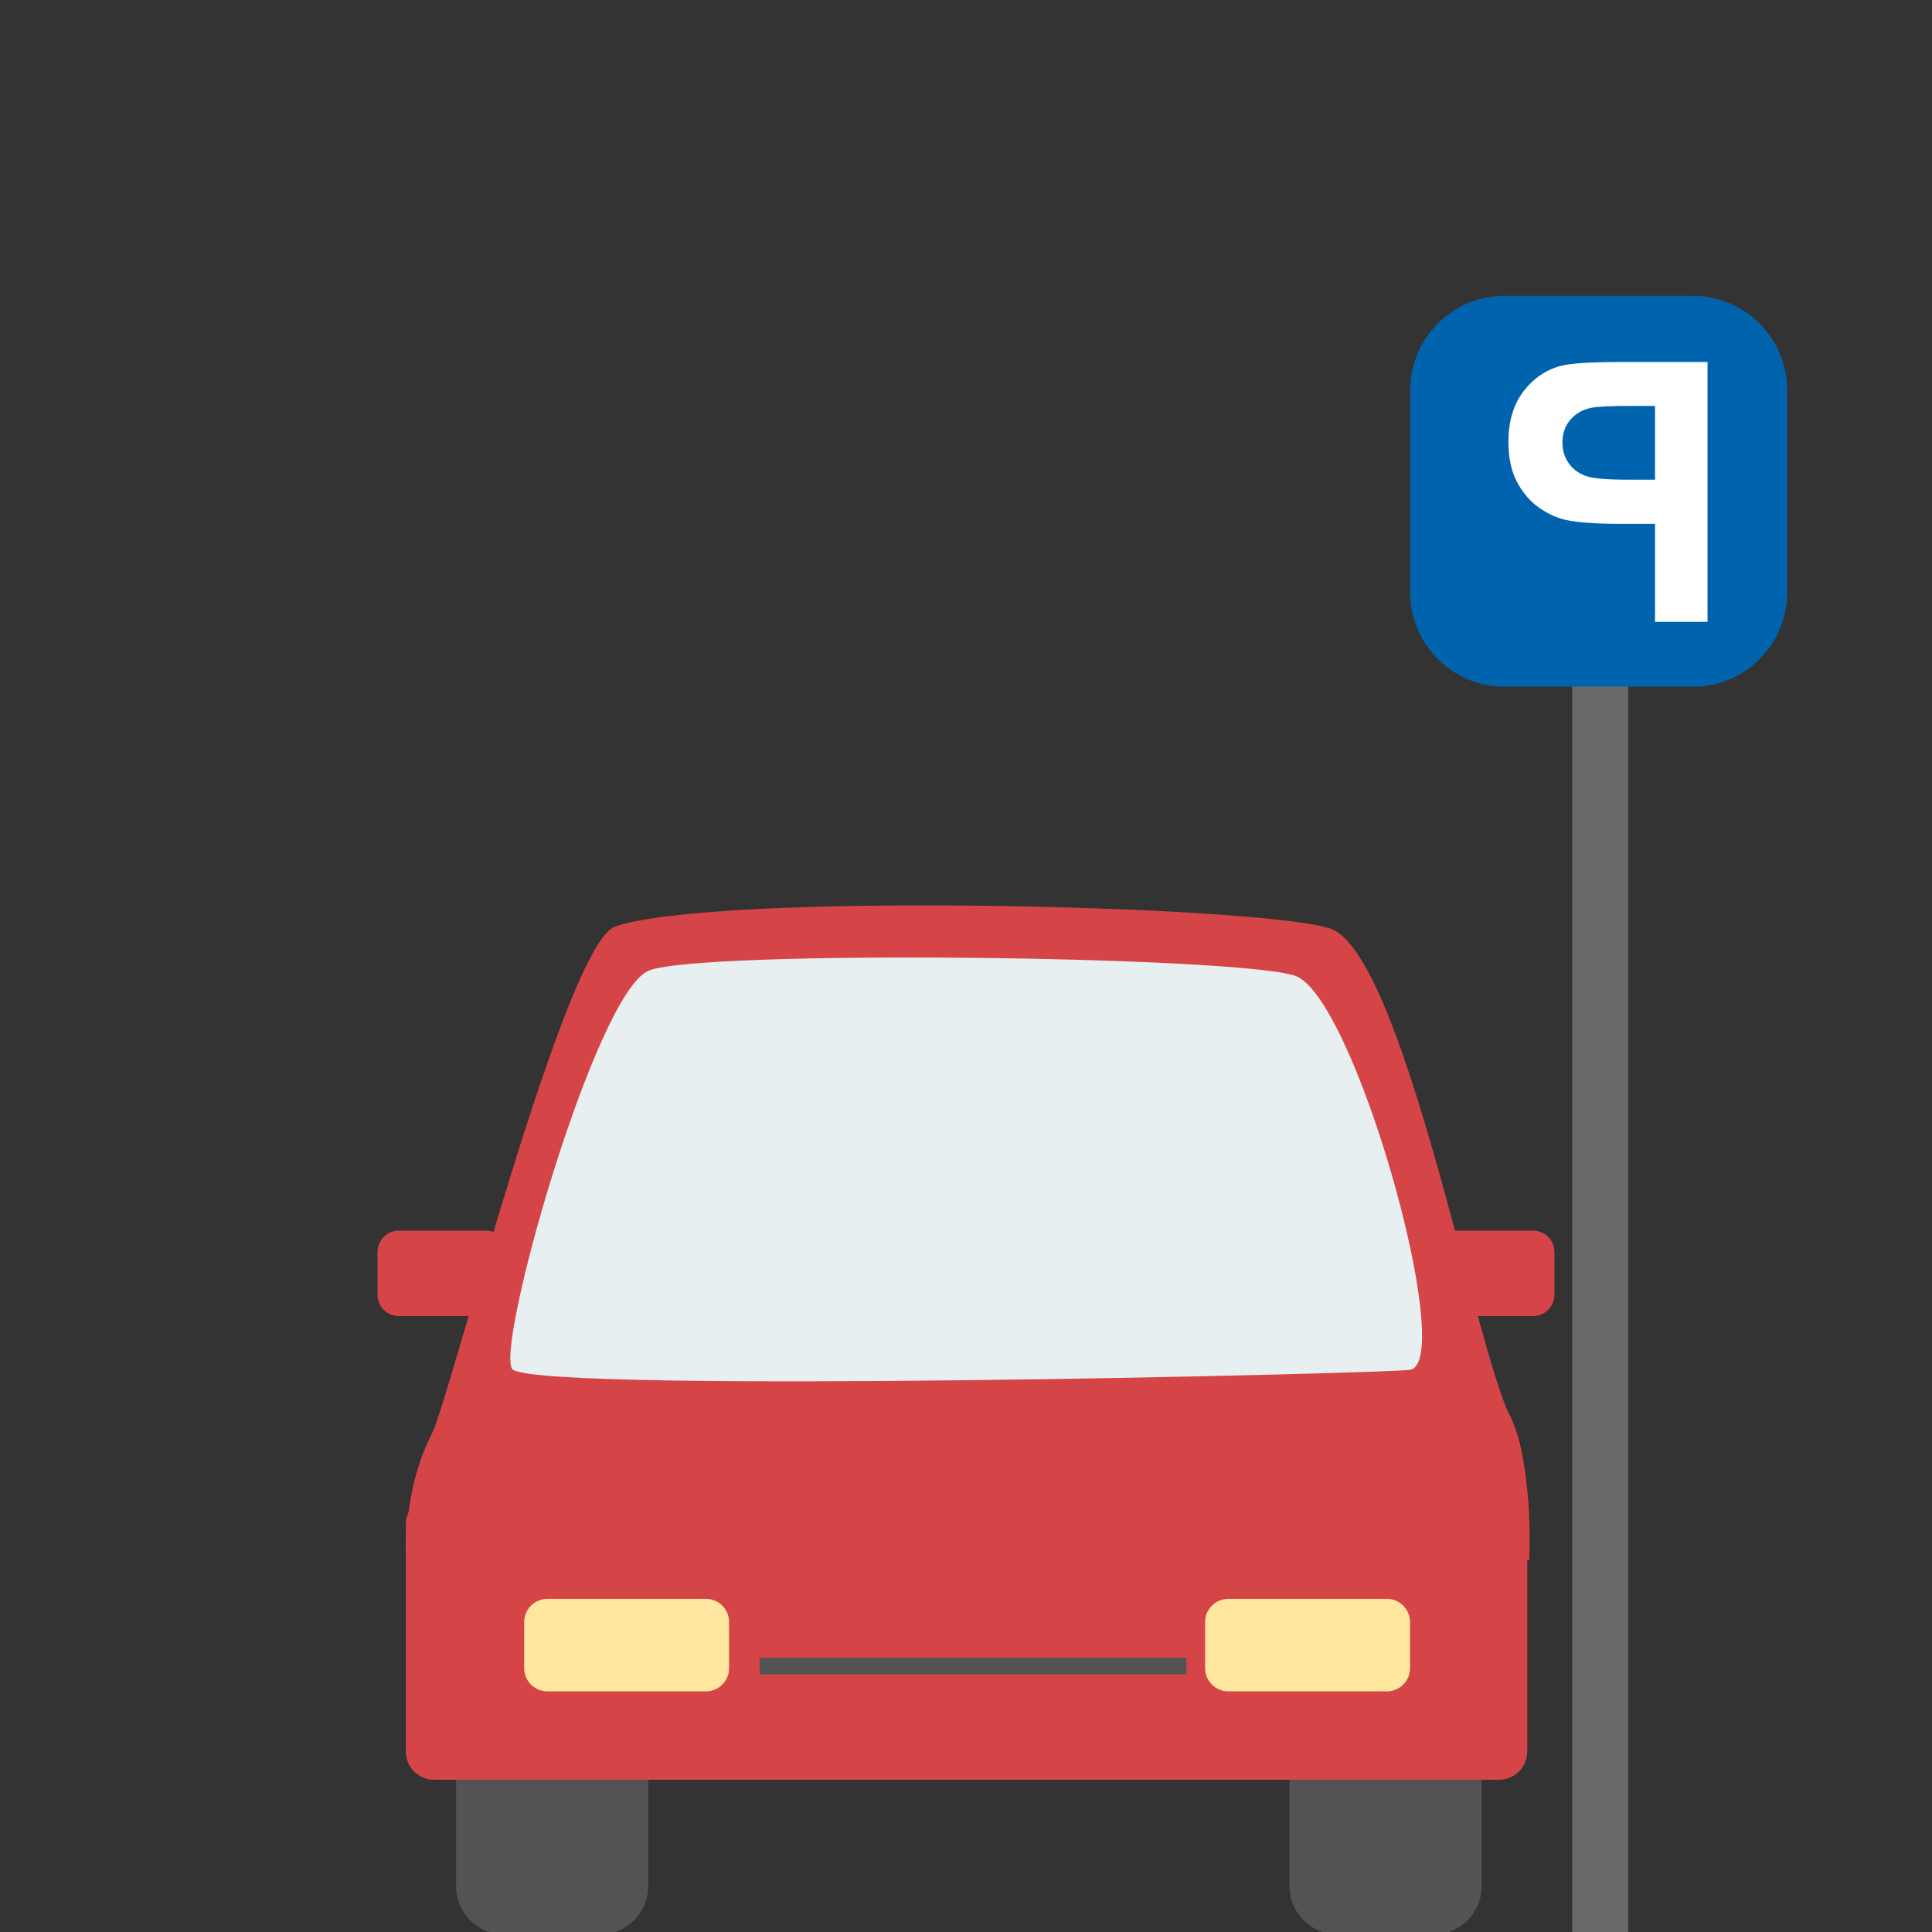 <?xml version="1.0" encoding="UTF-8" standalone="no"?>
<!DOCTYPE svg PUBLIC "-//W3C//DTD SVG 1.1//EN" "http://www.w3.org/Graphics/SVG/1.1/DTD/svg11.dtd">
<svg width="100%" height="100%" viewBox="0 0 32 32" version="1.1" xmlns="http://www.w3.org/2000/svg" xmlns:xlink="http://www.w3.org/1999/xlink" xml:space="preserve" xmlns:serif="http://www.serif.com/" style="fill-rule:evenodd;clip-rule:evenodd;stroke-linejoin:round;stroke-miterlimit:2;">
    <rect x="0" y="0" width="32" height="32" fill="#333333" stroke="none"/>
    <g transform="matrix(1.231,0,0,1.231,22.251,0)">
        <g id="b">
            <g id="Parking-Front-0" serif:id="Parking Front 0">
                <g transform="matrix(1,0,0,1.135,-13,-1.165)">
                    <rect x="16.079" y="8.637" width="0.753" height="15.299" style="fill:rgb(105,105,105);"/>
                </g>
                <g transform="matrix(1.191,0,0,1.183,-16.6,-1.892)">
                    <path d="M18.951,6.036C18.951,5.444 18.474,4.964 17.887,4.964L15.758,4.964C15.17,4.964 14.693,5.444 14.693,6.036L14.693,8.338C14.693,8.93 15.17,9.41 15.758,9.41L17.887,9.41C18.474,9.41 18.951,8.93 18.951,8.338L18.951,6.036Z" style="fill:rgb(0,99,174);"/>
                </g>
                <g transform="matrix(-0.926,0,0,0.926,15.591,9.221)">
                    <path d="M11.546,-0.922L11.546,-4.698L12.77,-4.698C13.234,-4.698 13.536,-4.68 13.677,-4.642C13.893,-4.585 14.074,-4.462 14.22,-4.272C14.366,-4.082 14.439,-3.837 14.439,-3.537C14.439,-3.305 14.397,-3.11 14.313,-2.952C14.229,-2.794 14.122,-2.67 13.992,-2.58C13.863,-2.489 13.731,-2.43 13.597,-2.401C13.415,-2.364 13.151,-2.346 12.806,-2.346L12.309,-2.346L12.309,-0.922L11.546,-0.922ZM12.309,-4.06L12.309,-2.988L12.726,-2.988C13.027,-2.988 13.228,-3.008 13.329,-3.047C13.43,-3.087 13.51,-3.148 13.567,-3.233C13.625,-3.317 13.654,-3.415 13.654,-3.526C13.654,-3.664 13.613,-3.777 13.533,-3.866C13.452,-3.956 13.35,-4.011 13.226,-4.034C13.135,-4.051 12.952,-4.06 12.677,-4.06L12.309,-4.06Z" style="fill:white;fill-rule:nonzero;"/>
                </g>
                <g id="Car-Front" serif:id="Car Front" transform="matrix(1.115,0,0,1.115,-19.569,-2.979)">
                    <g transform="matrix(0.384,0,0,0.384,-0.417,4.43)">
                        <path d="M24.944,48.952C24.944,48.12 24.268,47.443 23.435,47.443L20.417,47.443C19.584,47.443 18.907,48.12 18.907,48.952L18.907,54.701C18.907,55.534 19.584,56.21 20.417,56.21L23.435,56.21C24.268,56.21 24.944,55.534 24.944,54.701L24.944,48.952Z" style="fill:rgb(83,83,83);"/>
                    </g>
                    <g transform="matrix(0.384,0,0,0.384,9.64,4.43)">
                        <path d="M24.944,48.952C24.944,48.12 24.268,47.443 23.435,47.443L20.417,47.443C19.584,47.443 18.907,48.12 18.907,48.952L18.907,54.701C18.907,55.534 19.584,56.21 20.417,56.21L23.435,56.21C24.268,56.21 24.944,55.534 24.944,54.701L24.944,48.952Z" style="fill:rgb(83,83,83);"/>
                    </g>
                    <g transform="matrix(0.436,0,0,0.36,-2.228,7.14)">
                        <path d="M50.507,39.882L19.434,39.846C19.434,39.846 19.297,37.622 20.139,35.636C20.628,34.482 23.811,19.23 25.206,18.648C27.992,17.485 42.913,17.928 44.977,18.703C47.012,19.466 49.031,32.881 49.982,35.065C50.268,35.722 50.426,36.933 50.485,37.995C50.542,39.004 50.507,39.882 50.507,39.882Z" style="fill:rgb(213,69,71);"/>
                    </g>
                    <g transform="matrix(0.444,0,0,0.384,0.41,3.423)">
                        <path d="M15.885,37.388C15.885,37.018 15.625,36.717 15.305,36.717L12.932,36.717C12.612,36.717 12.353,37.018 12.353,37.388L12.353,38.731C12.353,39.101 12.612,39.402 12.932,39.402L15.305,39.402C15.625,39.402 15.885,39.101 15.885,38.731L15.885,37.388Z" style="fill:rgb(213,69,71);"/>
                    </g>
                    <g transform="matrix(0.444,0,0,0.384,13.044,3.423)">
                        <path d="M15.885,37.388C15.885,37.018 15.625,36.717 15.305,36.717L12.932,36.717C12.612,36.717 12.353,37.018 12.353,37.388L12.353,38.731C12.353,39.101 12.612,39.402 12.932,39.402L15.305,39.402C15.625,39.402 15.885,39.101 15.885,38.731L15.885,37.388Z" style="fill:rgb(213,69,71);"/>
                    </g>
                    <g transform="matrix(0.396,0,0,0.185,-0.741,10.992)">
                        <path d="M48.238,44.371C47.728,44.62 21.976,45.941 20.885,44.371C20.263,43.477 23.368,19.876 25.013,18.348C26.502,16.965 42.772,17.367 44.703,18.66C46.511,19.869 49.638,43.689 48.238,44.371Z" style="fill:rgb(231,239,241);"/>
                    </g>
                    <g transform="matrix(0.394,0,0,0.464,0.395,-0.019)">
                        <path d="M49.174,45.45C49.174,45.043 48.785,44.713 48.306,44.713L15.694,44.713C15.215,44.713 14.826,45.043 14.826,45.45L14.826,51.349C14.826,51.756 15.215,52.086 15.694,52.086L48.306,52.086C48.785,52.086 49.174,51.756 49.174,51.349L49.174,45.45Z" style="fill:rgb(213,69,71);"/>
                    </g>
                    <g transform="matrix(0.384,0,0,0.597,0.592,-3.612)">
                        <path d="M24.858,43.311C24.858,43.054 24.533,42.844 24.132,42.844L19.146,42.844C18.745,42.844 18.419,43.054 18.419,43.311L18.419,44.246C18.419,44.503 18.745,44.713 19.146,44.713L24.132,44.713C24.533,44.713 24.858,44.503 24.858,44.246L24.858,43.311Z" style="fill:rgb(255,231,159);"/>
                    </g>
                    <g transform="matrix(0.384,0,0,0.597,8.809,-3.612)">
                        <path d="M24.858,43.311C24.858,43.054 24.533,42.844 24.132,42.844L19.146,42.844C18.745,42.844 18.419,43.054 18.419,43.311L18.419,44.246C18.419,44.503 18.745,44.713 19.146,44.713L24.132,44.713C24.533,44.713 24.858,44.503 24.858,44.246L24.858,43.311Z" style="fill:rgb(255,231,159);"/>
                    </g>
                    <g transform="matrix(0.384,0,0,0.384,0.671,7.514)">
                        <rect x="25.612" y="39.486" width="13.413" height="0.518" style="fill:rgb(83,83,83);"/>
                    </g>
                </g>
            </g>
        </g>
    </g>
</svg>
